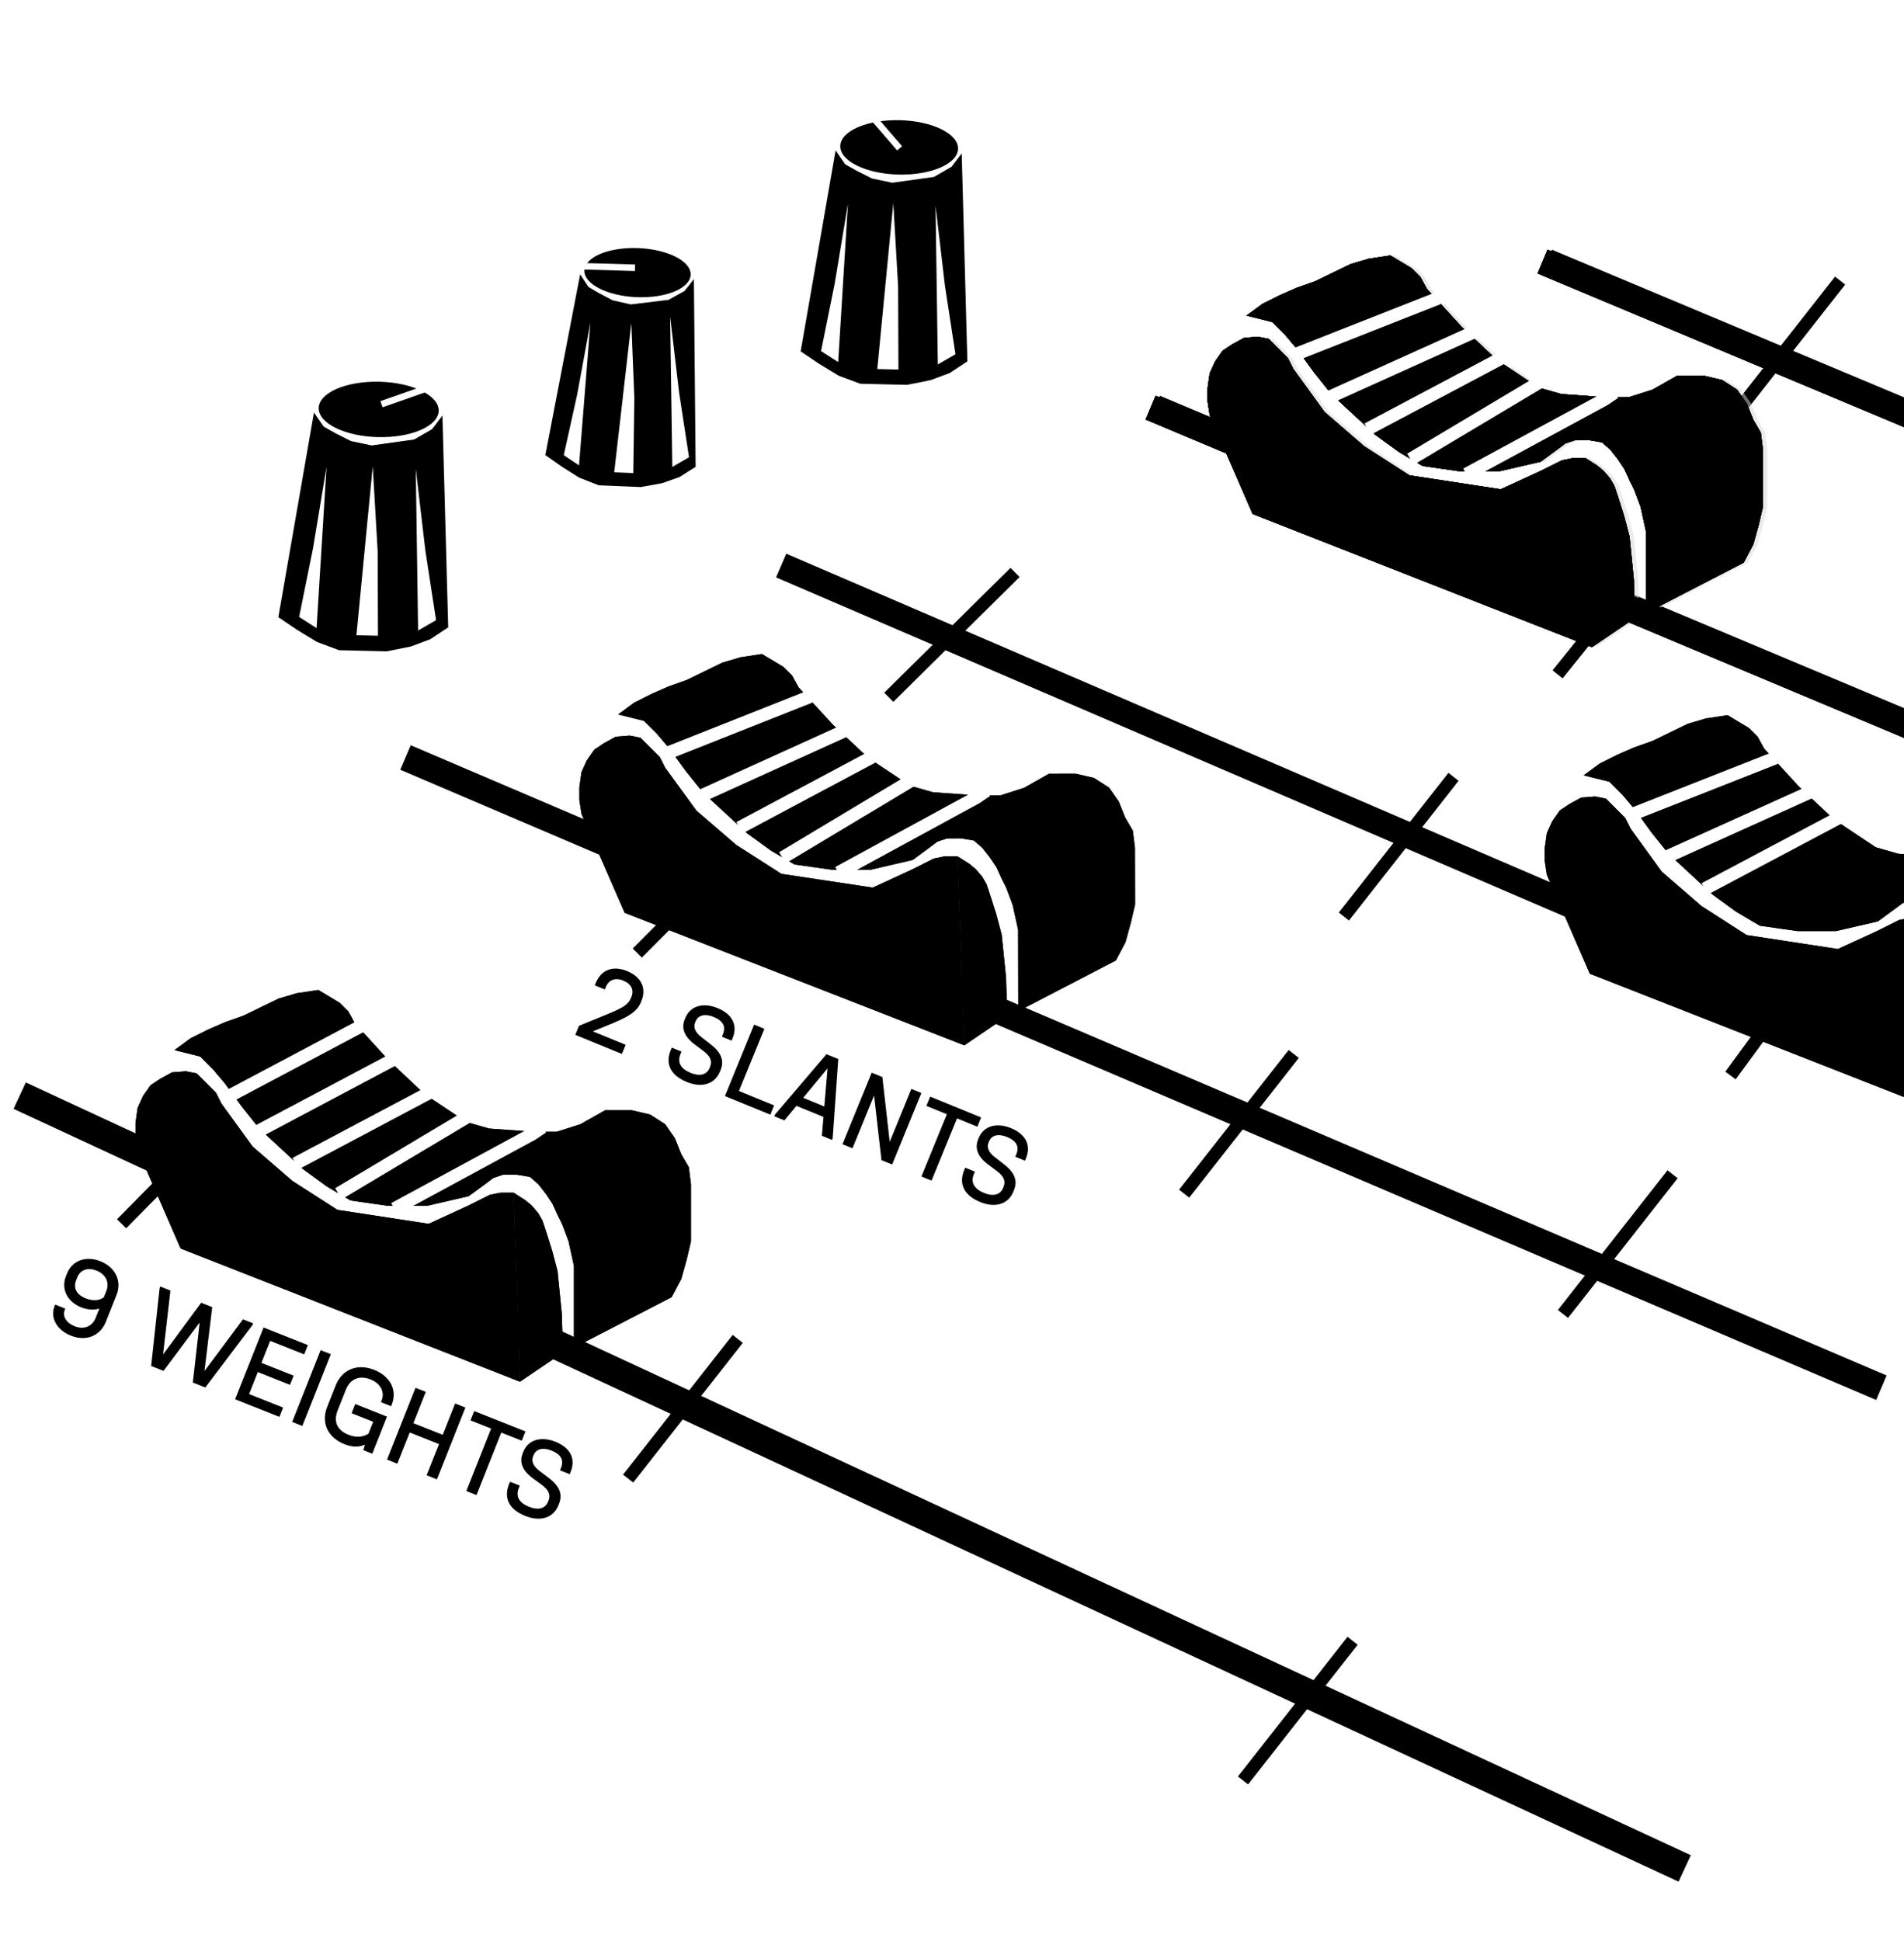 <svg width="778" height="793" viewBox="0 0 778 793" fill="none" xmlns="http://www.w3.org/2000/svg">
<rect x="0" y="0" width="778" height="793" fill="#808080" stroke="none"/>
<g clip-path="url(#clip0_511_7)">
<rect width="778" height="793" fill="white"/>
<path d="M256.662 604.038L301.448 546.968" stroke="black" stroke-width="5.266"/>
<path d="M49.675 499.935L82.874 466.358" stroke="black" stroke-width="5.266"/>
<path d="M507.904 727.356L552.69 670.287" stroke="black" stroke-width="5.266"/>
<path d="M260.406 389.339L301.176 348.415" stroke="black" stroke-width="5.266"/>
<path d="M483.856 487.633L528.642 430.563" stroke="black" stroke-width="5.266"/>
<path d="M638.652 536.776L683.438 479.707" stroke="black" stroke-width="5.266"/>
<path d="M363.166 284.849L414.763 233.855" stroke="black" stroke-width="5.266"/>
<path d="M549.137 374.42L593.923 317.35" stroke="black" stroke-width="5.266"/>
<path d="M707.105 439.362L741.304 392.694" stroke="black" stroke-width="5.266"/>
<path d="M636.448 275.495L665.618 239.262" stroke="black" stroke-width="5.266"/>
<path d="M707.105 171.693L751.891 114.624" stroke="black" stroke-width="5.266"/>
<path d="M632.07 106.86L805.836 179.701" stroke="black" stroke-width="10.531"/>
<path d="M471.908 166.537L807.591 307.392" stroke="black" stroke-width="10.531"/>
<path d="M319.205 231.041L808.03 441.227" stroke="black" stroke-width="10.531"/>
<path d="M165.685 309.45L768.757 566.911" stroke="black" stroke-width="10.884"/>
<path d="M8.053 447.599L688.389 763.299" stroke="black" stroke-width="11.89"/>
<path d="M515.789 137.576L520.177 138.454L524.126 142.403L528.075 146.352L530.269 150.74L542.994 168.293L559.23 182.334L577.66 194.182L614.958 199.886L631.193 192.427L639.969 188.039L644.357 187.161H649.623L652.256 264.39L513.595 209.979L496.043 169.609L495.165 163.904V158.639L496.043 152.496L498.237 147.669L501.308 143.281L505.257 140.648L510.084 138.015L515.789 137.576Z" fill="#D9D9D9" fill-opacity="0.5"/>
<path d="M649.622 187.161L654.449 190.232L657.082 192.427L659.715 195.498L661.47 198.57L662.786 202.519L665.419 210.856L667.613 219.193L669.368 236.745L669.807 252.542L667.174 254.297L652.255 264.39L649.622 187.161Z" fill="#D9D9D9" fill-opacity="0.5"/>
<path d="M569.878 104.36L578.655 109.627L582.165 113.137L584.798 117.964L598.84 133.322L613.32 146.925L630.433 158.334L639.648 160.967L657.749 162.283L667.293 162.283L676.946 159.211L687.039 153.507L698.009 153.507L705.469 155.262L711.612 159.211L715.561 164.916L718.193 171.497L721.265 176.763L722.142 183.783L722.142 198.264L722.142 207.039L720.387 214.5L718.193 222.398L714.243 229.856L674.314 250.48L674.314 228.101L674.314 217.131L672.12 207.039L669.487 200.018L667.732 196.508L665.538 191.681L662.905 187.732L659.833 183.782L656.323 180.711L651.057 179.833L645.353 179.833L641.404 181.15L637.893 183.783L631.31 188.609L614.197 192.558L598.4 192.558L583.042 190.364L573.388 184.66L563.735 177.639L545.744 160.964L538.723 152.188L531.702 142.535L526.875 136.83L521.61 131.565L511.079 128.932L517.662 124.107L524.682 120.597L531.702 117.525L539.163 114.893L553.643 107.872L561.103 105.678L569.878 104.36Z" fill="#D9D9D9" fill-opacity="0.5"/>
<path d="M603.987 191.11L657.082 162.588L661.031 159.955" stroke="white" stroke-width="5.266"/>
<path d="M578.537 185.406L632.071 158.2" stroke="white" stroke-width="5.266"/>
<path d="M560.546 175.313L616.274 147.669" stroke="white" stroke-width="5.266"/>
<path d="M545.188 162.149L603.549 135.821" stroke="white" stroke-width="5.266"/>
<path d="M535.096 144.597L589.507 121.78" stroke="white" stroke-width="5.266"/>
<path d="M630.316 106.86L804.082 179.701" stroke="black" stroke-width="10.531"/>
<path d="M470.153 166.537L805.836 307.392" stroke="black" stroke-width="10.531"/>
<path d="M514.033 137.576L518.421 138.454L522.37 142.403L526.319 146.352L528.513 150.74L541.239 168.293L557.474 182.334L575.904 194.182L613.202 199.886L629.438 192.427L638.214 188.039L642.602 187.161H647.867L650.5 264.39L511.839 209.979L494.287 169.609L493.409 163.904V158.639L494.287 152.496L496.481 147.669L499.552 143.281L503.502 140.648L508.328 138.015L514.033 137.576Z" fill="black"/>
<path d="M647.867 187.161L652.694 190.232L655.327 192.427L657.96 195.498L659.715 198.57L661.031 202.519L663.664 210.856L665.858 219.193L667.613 236.745L668.052 252.542L665.419 254.297L650.5 264.39L647.867 187.161Z" fill="black"/>
<path d="M568.122 104.36L576.899 109.627L580.409 113.137L583.042 117.964L597.084 133.322L611.564 146.925L628.678 158.334L637.892 160.967L655.993 162.283L665.537 162.283L675.191 159.211L685.283 153.507L696.253 153.507L703.713 155.262L709.856 159.211L713.805 164.916L716.437 171.497L719.509 176.763L720.386 183.783L720.386 198.264L720.386 207.039L718.631 214.5L716.437 222.398L712.488 229.856L672.558 250.48L672.558 228.101L672.558 217.131L670.364 207.039L667.731 200.018L665.976 196.508L663.782 191.681L661.149 187.732L658.078 183.782L654.567 180.711L649.302 179.833L643.597 179.833L639.648 181.15L636.138 183.783L629.554 188.609L612.441 192.558L596.644 192.558L581.286 190.364L571.632 184.66L561.979 177.639L543.988 160.964L536.967 152.188L529.946 142.535L525.119 136.83L519.854 131.565L509.323 128.932L515.906 124.107L522.927 120.597L529.946 117.525L537.407 114.893L551.887 107.872L559.347 105.678L568.122 104.36Z" fill="black"/>
<path d="M599.16 193.743L655.522 163.212L659.715 160.394" stroke="white" stroke-width="5.266"/>
<path d="M576.344 187.6L630.755 155.128" stroke="white" stroke-width="5.266"/>
<path d="M558.791 175.314L616.713 144.597" stroke="white" stroke-width="5.266"/>
<path d="M543.433 162.149L601.793 135.821" stroke="white" stroke-width="5.266"/>
<path d="M529.83 144.597L587.752 121.78" stroke="white" stroke-width="5.266"/>
<path d="M630.316 106.86L804.082 179.701" stroke="black" stroke-width="10.531"/>
<path d="M470.153 166.537L805.836 307.392" stroke="black" stroke-width="10.531"/>
<path d="M514.033 137.576L518.421 138.454L522.37 142.403L526.319 146.352L528.513 150.74L541.239 168.293L557.474 182.334L575.904 194.182L613.202 199.886L629.438 192.427L638.214 188.039L642.602 187.161H647.867L650.5 264.39L511.839 209.979L494.287 169.609L493.409 163.904V158.639L494.287 152.496L496.481 147.669L499.552 143.281L503.502 140.648L508.328 138.015L514.033 137.576Z" fill="black"/>
<path d="M647.867 187.161L652.694 190.232L655.327 192.427L657.96 195.498L659.715 198.57L661.031 202.519L663.664 210.856L665.858 219.193L667.613 236.745L668.052 252.542L665.419 254.297L650.5 264.39L647.867 187.161Z" fill="black"/>
<path d="M568.122 104.36L576.899 109.627L580.409 113.137L583.042 117.964L597.084 133.322L611.564 146.925L628.678 158.334L637.892 160.967L655.993 162.283L665.537 162.283L675.191 159.211L685.283 153.507L696.253 153.507L703.713 155.262L709.856 159.211L713.805 164.916L716.437 171.497L719.509 176.763L720.386 183.783L720.386 198.264L720.386 207.039L718.631 214.5L716.437 222.398L712.488 229.856L672.558 250.48L672.558 228.101L672.558 217.131L670.364 207.039L667.731 200.018L665.976 196.508L663.782 191.681L661.149 187.732L658.078 183.782L654.567 180.711L649.302 179.833L643.597 179.833L639.648 181.15L636.138 183.783L629.554 188.609L612.441 192.558L596.644 192.558L581.286 190.364L571.632 184.66L561.979 177.639L543.988 160.964L536.967 152.188L529.946 142.535L525.119 136.83L519.854 131.565L509.323 128.932L515.906 124.107L522.927 120.597L529.946 117.525L537.407 114.893L551.887 107.872L559.347 105.678L568.122 104.36Z" fill="black"/>
<path d="M599.16 193.743L655.522 163.212L659.715 160.394" stroke="white" stroke-width="5.266"/>
<path d="M576.344 187.6L630.755 155.128" stroke="white" stroke-width="5.266"/>
<path d="M558.791 175.314L616.713 144.597" stroke="white" stroke-width="5.266"/>
<path d="M543.433 162.149L601.793 135.821" stroke="white" stroke-width="5.266"/>
<path d="M529.83 144.597L587.752 121.78" stroke="white" stroke-width="5.266"/>
<path d="M630.316 106.86L804.082 179.701" stroke="black" stroke-width="10.531"/>
<path d="M470.153 166.537L805.836 307.392" stroke="black" stroke-width="10.531"/>
<path d="M514.033 137.576L518.421 138.454L522.37 142.403L526.319 146.352L528.513 150.74L541.239 168.293L557.474 182.334L575.904 194.182L613.202 199.886L629.438 192.427L638.214 188.039L642.602 187.161H647.867L650.5 264.39L511.839 209.979L494.287 169.609L493.409 163.904V158.639L494.287 152.496L496.481 147.669L499.552 143.281L503.502 140.648L508.328 138.015L514.033 137.576Z" fill="black"/>
<path d="M647.867 187.161L652.694 190.232L655.327 192.427L657.96 195.498L659.715 198.57L661.031 202.519L663.664 210.856L665.858 219.193L667.613 236.745L668.052 252.542L665.419 254.297L650.5 264.39L647.867 187.161Z" fill="black"/>
<path d="M568.122 104.36L576.899 109.627L580.409 113.137L583.042 117.964L597.084 133.322L611.564 146.925L628.678 158.334L637.892 160.967L655.993 162.283L665.537 162.283L675.191 159.211L685.283 153.507L696.253 153.507L703.713 155.262L709.856 159.211L713.805 164.916L716.437 171.497L719.509 176.763L720.386 183.783L720.386 198.264L720.386 207.039L718.631 214.5L716.437 222.398L712.488 229.856L672.558 250.48L672.558 228.101L672.558 217.131L670.364 207.039L667.731 200.018L665.976 196.508L663.782 191.681L661.149 187.732L658.078 183.782L654.567 180.711L649.302 179.833L643.597 179.833L639.648 181.15L636.138 183.783L629.554 188.609L612.441 192.558L596.644 192.558L581.286 190.364L571.632 184.66L561.979 177.639L543.988 160.964L536.967 152.188L529.946 142.535L525.119 136.83L519.854 131.565L509.323 128.932L515.906 124.107L522.927 120.597L529.946 117.525L537.407 114.893L551.887 107.872L559.347 105.678L568.122 104.36Z" fill="black"/>
<path d="M599.16 193.743L655.522 163.212L659.715 160.394" stroke="white" stroke-width="5.266"/>
<path d="M576.344 187.6L630.755 155.128" stroke="white" stroke-width="5.266"/>
<path d="M558.791 175.314L616.713 144.597" stroke="white" stroke-width="5.266"/>
<path d="M543.433 162.149L601.793 135.821" stroke="white" stroke-width="5.266"/>
<path d="M529.83 144.597L587.752 121.78" stroke="white" stroke-width="5.266"/>
<path d="M630.316 106.86L804.082 179.701" stroke="black" stroke-width="10.531"/>
<path d="M470.153 166.537L805.836 307.392" stroke="black" stroke-width="10.531"/>
<path d="M514.033 137.576L518.421 138.454L522.37 142.403L526.319 146.352L528.513 150.74L541.239 168.293L557.474 182.334L575.904 194.182L613.202 199.886L629.438 192.427L638.214 188.039L642.602 187.161H647.867L650.5 264.39L511.839 209.979L494.287 169.609L493.409 163.904V158.639L494.287 152.496L496.481 147.669L499.552 143.281L503.502 140.648L508.328 138.015L514.033 137.576Z" fill="black"/>
<path d="M647.867 187.161L652.694 190.232L655.327 192.427L657.96 195.498L659.715 198.57L661.031 202.519L663.664 210.856L665.858 219.193L667.613 236.745L668.052 252.542L665.419 254.297L650.5 264.39L647.867 187.161Z" fill="black"/>
<path d="M568.122 104.36L576.899 109.627L580.409 113.137L583.042 117.964L597.084 133.322L611.564 146.925L628.678 158.334L637.892 160.967L655.993 162.283L665.537 162.283L675.191 159.211L685.283 153.507L696.253 153.507L703.713 155.262L709.856 159.211L713.805 164.916L716.437 171.497L719.509 176.763L720.386 183.783L720.386 198.264L720.386 207.039L718.631 214.5L716.437 222.398L712.488 229.856L672.558 250.48L672.558 228.101L672.558 217.131L670.364 207.039L667.731 200.018L665.976 196.508L663.782 191.681L661.149 187.732L658.078 183.782L654.567 180.711L649.302 179.833L643.597 179.833L639.648 181.15L636.138 183.783L629.554 188.609L612.441 192.558L596.644 192.558L581.286 190.364L571.632 184.66L561.979 177.639L543.988 160.964L536.967 152.188L529.946 142.535L525.119 136.83L519.854 131.565L509.323 128.932L515.906 124.107L522.927 120.597L529.946 117.525L537.407 114.893L551.887 107.872L559.347 105.678L568.122 104.36Z" fill="black"/>
<path d="M599.16 193.743L655.522 163.212L659.715 160.394" stroke="white" stroke-width="5.266"/>
<path d="M576.344 187.6L630.755 155.128" stroke="white" stroke-width="5.266"/>
<path d="M558.791 175.314L616.713 144.597" stroke="white" stroke-width="5.266"/>
<path d="M543.433 162.149L601.793 135.821" stroke="white" stroke-width="5.266"/>
<path d="M529.83 144.597L587.752 121.78" stroke="white" stroke-width="5.266"/>
<path d="M75.988 437.641L80.376 438.519L84.325 442.468L88.274 446.417L90.468 450.805L103.194 468.357L119.429 482.399L137.859 494.247L175.157 499.951L191.393 492.492L200.169 488.104L204.557 487.226H209.822L212.455 564.455L73.794 510.044L56.242 469.674L55.364 463.969V458.704L56.242 452.561L58.436 447.734L61.508 443.346L65.457 440.713L70.284 438.08L75.988 437.641Z" fill="black"/>
<path d="M209.823 487.226L214.65 490.297L217.283 492.491L219.916 495.563L221.671 498.635L222.987 502.584L225.62 510.921L227.814 519.258L229.569 536.81L230.008 552.607L227.375 554.362L212.456 564.455L209.823 487.226Z" fill="black"/>
<path d="M130.078 404.425L138.855 409.692L142.366 413.202L144.998 418.029L159.04 433.387L173.52 446.99L190.634 458.399L199.849 461.032L217.949 462.348L227.493 462.348L237.147 459.276L247.239 453.572L258.209 453.572L265.669 455.327L271.812 459.276L275.761 464.981L278.393 471.562L281.465 476.828L282.342 483.847L282.342 498.329L282.342 507.104L280.587 514.565L278.393 522.463L274.444 529.921L234.514 550.545L234.514 528.166L234.514 517.196L232.32 507.104L229.687 500.083L227.932 496.573L225.738 491.746L223.105 487.797L220.034 483.847L216.523 480.776L211.258 479.898L205.553 479.898L201.604 481.215L198.094 483.847L191.51 488.674L174.397 492.623L158.6 492.623L143.242 490.429L133.588 484.725L123.935 477.704L105.944 461.029L98.923 452.253L91.902 442.6L87.076 436.895L81.81 431.63L71.279 428.997L77.862 424.172L84.883 420.662L91.902 417.59L99.363 414.957L113.843 407.937L121.303 405.743L130.078 404.425Z" fill="black"/>
<path d="M161.116 493.808L217.479 463.277L221.671 460.459" stroke="white" stroke-width="5.266"/>
<path d="M138.299 487.665L192.71 455.193" stroke="white" stroke-width="5.266"/>
<path d="M120.746 475.378L178.668 444.662" stroke="white" stroke-width="5.266"/>
<path d="M75.988 437.641L80.376 438.519L84.325 442.468L88.274 446.417L90.468 450.805L103.194 468.357L119.429 482.399L137.859 494.247L175.157 499.951L191.393 492.492L200.169 488.104L204.557 487.226H209.822L212.455 564.455L73.794 510.044L56.242 469.674L55.364 463.969V458.704L56.242 452.561L58.436 447.734L61.508 443.346L65.457 440.713L70.284 438.08L75.988 437.641Z" fill="black"/>
<path d="M209.823 487.226L214.65 490.297L217.283 492.491L219.916 495.563L221.671 498.635L222.987 502.584L225.62 510.921L227.814 519.258L229.569 536.81L230.008 552.607L227.375 554.362L212.456 564.455L209.823 487.226Z" fill="black"/>
<path d="M130.078 404.425L138.855 409.692L142.366 413.202L144.998 418.029L159.04 433.387L173.52 446.99L190.634 458.399L199.849 461.032L217.949 462.348L227.493 462.348L237.147 459.276L247.239 453.572L258.209 453.572L265.669 455.327L271.812 459.276L275.761 464.981L278.393 471.562L281.465 476.828L282.342 483.847L282.342 498.329L282.342 507.104L280.587 514.565L278.393 522.463L274.444 529.921L234.514 550.545L234.514 528.166L234.514 517.196L232.32 507.104L229.687 500.083L227.932 496.573L225.738 491.746L223.105 487.797L220.034 483.847L216.523 480.776L211.258 479.898L205.553 479.898L201.604 481.215L198.094 483.847L191.51 488.674L174.397 492.623L158.6 492.623L143.242 490.429L133.588 484.725L123.935 477.704L105.944 461.029L98.923 452.253L91.902 442.6L87.076 436.895L81.81 431.63L71.279 428.997L77.862 424.172L84.883 420.662L91.902 417.59L99.363 414.957L113.843 407.937L121.303 405.743L130.078 404.425Z" fill="black"/>
<path d="M161.116 493.808L217.479 463.277L221.671 460.459" stroke="white" stroke-width="5.266"/>
<path d="M138.299 487.665L192.71 455.193" stroke="white" stroke-width="5.266"/>
<path d="M120.746 475.378L178.668 444.662" stroke="white" stroke-width="5.266"/>
<path d="M104.862 462.464L162.784 431.748" stroke="white" stroke-width="5.266"/>
<path d="M92.838 448.186L150.76 417.469" stroke="white" stroke-width="5.266"/>
<path d="M257.311 300.506L261.701 301.374L265.658 305.316L269.615 309.257L271.818 313.641L284.578 331.167L300.842 345.176L319.295 356.987L356.605 362.617L372.825 355.125L381.593 350.72L385.979 349.833L391.244 349.823L394.032 427.046L255.262 372.912L237.629 332.578L236.74 326.875L236.73 321.609L237.595 315.464L239.779 310.633L242.842 306.239L246.786 303.598L251.608 300.956L257.311 300.506Z" fill="black"/>
<path d="M391.244 349.823L396.077 352.885L398.714 355.074L401.353 358.14L403.115 361.208L404.439 365.155L407.088 373.487L409.299 381.819L411.089 399.368L411.56 415.164L408.93 416.924L394.031 427.047L391.244 349.823Z" fill="black"/>
<path d="M311.334 267.181L320.122 272.431L323.639 275.934L326.282 280.755L340.354 296.085L354.862 309.659L371.998 321.034L381.218 323.648L399.321 324.929L408.865 324.909L418.512 321.818L428.593 316.094L439.563 316.072L447.026 317.812L453.178 321.749L457.138 327.446L459.784 334.022L462.866 339.282L463.757 346.299L463.786 360.781L463.804 369.556L462.063 377.02L459.885 384.923L455.951 392.389L416.062 413.092L416.018 390.714L415.996 379.744L413.781 369.656L411.135 362.64L409.372 359.133L407.169 354.311L404.528 350.367L401.449 346.424L397.932 343.359L392.665 342.492L386.96 342.503L383.014 343.828L379.509 346.468L372.935 351.307L355.829 355.291L340.033 355.322L324.67 353.159L315.005 347.474L305.338 340.472L287.313 323.834L280.275 315.072L273.235 305.432L268.397 299.737L263.121 294.482L252.584 291.871L259.158 287.033L266.171 283.508L273.185 280.423L280.64 277.775L295.107 270.725L302.562 268.516L311.334 267.181Z" fill="black"/>
<path d="M342.551 356.502L398.852 325.859L403.039 323.032" stroke="white" stroke-width="5.266"/>
<path d="M319.721 350.405L374.068 317.825" stroke="white" stroke-width="5.266"/>
<path d="M302.143 338.153L360.004 307.321" stroke="white" stroke-width="5.266"/>
<path d="M286.76 325.02L345.067 298.575" stroke="white" stroke-width="5.266"/>
<path d="M273.122 307.495L330.998 284.562" stroke="white" stroke-width="5.266"/>
<path d="M257.311 300.506L261.701 301.374L265.658 305.316L269.615 309.257L271.818 313.641L284.578 331.167L300.842 345.176L319.295 356.987L356.605 362.617L372.825 355.125L381.593 350.72L385.979 349.833L391.244 349.823L394.032 427.046L255.262 372.912L237.629 332.578L236.74 326.875L236.73 321.609L237.595 315.464L239.779 310.633L242.842 306.239L246.786 303.598L251.608 300.956L257.311 300.506Z" fill="black"/>
<path d="M391.244 349.823L396.077 352.885L398.714 355.074L401.353 358.14L403.115 361.208L404.439 365.155L407.088 373.487L409.299 381.819L411.089 399.368L411.56 415.164L408.93 416.924L394.031 427.047L391.244 349.823Z" fill="black"/>
<path d="M311.334 267.181L320.122 272.431L323.639 275.934L326.282 280.755L340.354 296.085L354.862 309.659L371.998 321.034L381.218 323.648L399.321 324.929L408.865 324.909L418.512 321.818L428.593 316.094L439.563 316.072L447.026 317.812L453.178 321.749L457.138 327.446L459.784 334.022L462.866 339.282L463.757 346.299L463.786 360.781L463.804 369.556L462.063 377.02L459.885 384.923L455.951 392.389L416.062 413.092L416.018 390.714L415.996 379.744L413.781 369.656L411.135 362.64L409.372 359.133L407.169 354.311L404.528 350.367L401.449 346.424L397.932 343.359L392.665 342.492L386.96 342.503L383.014 343.828L379.509 346.468L372.935 351.307L355.829 355.291L340.033 355.322L324.67 353.159L315.005 347.474L305.338 340.472L287.313 323.834L280.275 315.072L273.235 305.432L268.397 299.737L263.121 294.482L252.584 291.871L259.158 287.033L266.171 283.508L273.185 280.423L280.64 277.775L295.107 270.725L302.562 268.516L311.334 267.181Z" fill="black"/>
<path d="M342.551 356.502L398.852 325.859L403.039 323.032" stroke="white" stroke-width="5.266"/>
<path d="M319.721 350.405L374.068 317.825" stroke="white" stroke-width="5.266"/>
<path d="M302.143 338.153L360.004 307.321" stroke="white" stroke-width="5.266"/>
<path d="M286.76 325.02L345.067 298.575" stroke="white" stroke-width="5.266"/>
<path d="M273.122 307.495L330.998 284.562" stroke="white" stroke-width="5.266"/>
<path d="M651.817 325.383L656.205 326.261L660.154 330.21L664.103 334.159L666.297 338.547L679.023 356.099L695.258 370.141L713.688 381.989L750.986 387.693L767.222 380.233L775.998 375.845L780.386 374.968H785.651L788.284 452.197L649.623 397.786L632.071 357.416L631.193 351.711V346.446L632.071 340.303L634.265 335.476L637.337 331.088L641.286 328.455L646.113 325.822L651.817 325.383Z" fill="black"/>
<path d="M705.906 292.167L714.683 297.434L718.194 300.944L720.826 305.771L734.868 321.129L749.349 334.732L766.462 346.141L775.677 348.774L793.777 350.09L803.321 350.09L812.975 347.018L823.067 341.314L834.037 341.314L841.497 343.069L847.64 347.018L851.589 352.723L854.222 359.304L857.293 364.57L858.171 371.589L858.171 386.071L858.171 394.846L856.415 402.307L854.221 410.205L850.272 417.663L810.342 438.287L810.342 415.908L810.342 404.938L808.148 394.846L805.515 387.825L803.76 384.315L801.566 379.488L798.933 375.539L795.862 371.589L792.351 368.518L787.086 367.64L781.381 367.64L777.432 368.957L773.922 371.589L767.338 376.416L750.225 380.365L734.428 380.365L719.07 378.171L709.417 372.466L699.763 365.446L681.772 348.771L674.751 339.995L667.73 330.342L662.904 324.637L657.638 319.371L647.107 316.739L653.69 311.914L660.711 308.404L667.73 305.332L675.191 302.699L689.672 295.679L697.131 293.485L705.906 292.167Z" fill="black"/>
<path d="M696.574 363.12L754.496 332.404" stroke="white" stroke-width="5.266"/>
<path d="M681.217 349.956L739.577 323.628" stroke="white" stroke-width="5.266"/>
<path d="M667.614 332.404L725.536 309.586" stroke="white" stroke-width="5.266"/>
<path d="M651.817 325.383L656.205 326.261L660.154 330.21L664.103 334.159L666.297 338.547L679.023 356.099L695.258 370.141L713.688 381.989L750.986 387.693L767.222 380.233L775.998 375.845L780.386 374.968H785.651L788.284 452.197L649.623 397.786L632.071 357.416L631.193 351.711V346.446L632.071 340.303L634.265 335.476L637.337 331.088L641.286 328.455L646.113 325.822L651.817 325.383Z" fill="black"/>
<path d="M705.906 292.167L714.683 297.434L718.194 300.944L720.826 305.771L734.868 321.129L749.349 334.732L766.462 346.141L775.677 348.774L793.777 350.09L803.321 350.09L812.975 347.018L823.067 341.314L834.037 341.314L841.497 343.069L847.64 347.018L851.589 352.723L854.222 359.304L857.293 364.57L858.171 371.589L858.171 386.071L858.171 394.846L856.415 402.307L854.221 410.205L850.272 417.663L810.342 438.287L810.342 415.908L810.342 404.938L808.148 394.846L805.515 387.825L803.76 384.315L801.566 379.488L798.933 375.539L795.862 371.589L792.351 368.518L787.086 367.64L781.381 367.64L777.432 368.957L773.922 371.589L767.338 376.416L750.225 380.365L734.428 380.365L719.07 378.171L709.417 372.466L699.763 365.446L681.772 348.771L674.751 339.995L667.73 330.342L662.904 324.637L657.638 319.371L647.107 316.739L653.69 311.914L660.711 308.404L667.73 305.332L675.191 302.699L689.672 295.679L697.131 293.485L705.906 292.167Z" fill="black"/>
<path d="M696.574 363.12L754.496 332.404" stroke="white" stroke-width="5.266"/>
<path d="M681.217 349.956L739.577 323.628" stroke="white" stroke-width="5.266"/>
<path d="M667.614 332.404L725.536 309.586" stroke="white" stroke-width="5.266"/>
<path d="M239.043 111.321L264.367 112.375" stroke="white" stroke-width="2.657"/>
<ellipse cx="260.505" cy="111.378" rx="21.725" ry="10.027" transform="rotate(2.384 260.505 111.378)" fill="black"/>
<path d="M237.06 112.075L240.469 117.234L244.551 119.635L250.279 122.661L257.735 124.365L273.145 122.497L279.708 118.868L283.534 114.009L284.245 190.701L277.659 194.887L270.586 197.38L261.878 198.969L254.086 198.645L244.624 198.251L236.669 195.132L229.608 190.657L222.836 185.914L237.06 112.075Z" fill="black"/>
<path d="M241.258 131.764L236.599 190.112L230.36 185.949L235.856 161.089L241.258 131.764Z" fill="white"/>
<path d="M273.824 129.21L274.717 190.741L281.546 186.801L277.484 160.344L273.824 129.21Z" fill="white"/>
<path d="M237.756 108.759L259.474 109.384" stroke="white" stroke-width="2.657"/>
<path d="M257.978 131.902L259.208 162.618L258.769 193.265L250.977 192.94L254.477 162.421L257.978 131.902Z" fill="white"/>
<ellipse cx="154.739" cy="167.255" rx="24.523" ry="11.318" transform="rotate(1.351 154.739 167.255)" fill="black"/>
<path d="M173.918 158.808L155.898 165.129" stroke="white" stroke-width="2.657"/>
<path d="M128.291 168.518L132.244 174.272L136.899 176.898L143.425 180.197L151.875 181.968L169.229 179.547L176.561 175.317L180.781 169.756L183.143 256.295L175.795 261.154L167.863 264.111L158.068 266.082L149.267 265.874L138.58 265.622L129.54 262.264L121.479 257.357L113.74 252.142L128.291 168.518Z" fill="black"/>
<path d="M133.43 190.653L129.359 256.599L122.234 252.028L127.93 223.859L133.43 190.653Z" fill="white"/>
<path d="M169.89 191.513L170.848 257.577L178.181 253.348L173.819 224.941L169.89 191.513Z" fill="white"/>
<path d="M152.303 190.469L154.317 225.11L154.444 259.706L145.644 259.499L148.974 224.984L152.303 190.469Z" fill="white"/>
<ellipse cx="367.4" cy="60.211" rx="24.072" ry="11.11" transform="rotate(1.351 367.4 60.211)" fill="black"/>
<path d="M341.44 61.451L345.32 67.099L349.89 69.677L356.296 72.915L364.59 74.654L381.625 72.277L388.823 68.125L392.965 62.666L395.284 147.615L388.071 152.384L380.285 155.287L370.669 157.222L362.03 157.018L351.54 156.77L342.666 153.474L334.753 148.657L327.156 143.538L341.44 61.451Z" fill="black"/>
<path d="M346.484 83.18L342.488 147.914L335.494 143.427L341.085 115.775L346.484 83.18Z" fill="white"/>
<path d="M382.274 84.023L383.215 148.874L390.413 144.722L386.131 116.837L382.274 84.023Z" fill="white"/>
<path d="M365.011 82.999L366.987 117.003L367.112 150.964L358.473 150.76L361.742 116.879L365.011 82.999Z" fill="white"/>
<path d="M356.524 47.765L367.594 60.606" stroke="white" stroke-width="2.657"/>
<path d="M235.074 422.76L236.586 419.066L248.198 414.306C254.873 411.58 256.758 410.273 257.815 407.691L257.997 407.246C259.162 404.397 257.94 401.923 254.69 400.594C251.396 399.246 248.754 400.244 247.515 403.271L247.133 404.206L243.038 402.53L243.438 401.551C245.642 396.165 250.443 394.335 256.274 396.721C262.061 399.088 264.222 403.713 262.092 408.921L261.91 409.367C260.471 412.883 257.633 414.996 250.563 417.924L242.257 421.334L255.656 426.814L254.127 430.554L235.074 422.76ZM280.646 442.025C274.057 439.33 271.745 434.694 274.075 428.996L274.494 427.973L278.456 429.593L278.037 430.617C276.653 434 278.124 436.628 282.175 438.285C285.914 439.815 288.796 439.123 289.961 436.274L290.161 435.784C291.108 433.47 290.293 431.525 287.478 429.386L283.82 426.643C279.637 423.529 278.298 420.071 279.791 416.421L280.046 415.798C282.012 410.99 287.241 409.387 293.206 411.827C299.26 414.304 301.52 418.814 299.353 424.111L298.934 425.135L294.972 423.514L295.391 422.491C296.684 419.33 295.452 417.007 291.534 415.405C288.062 413.985 285.288 414.669 284.232 417.25L284.032 417.74C283.213 419.743 284.143 421.787 286.594 423.673L290.145 426.424C294.7 429.898 296.031 433.249 294.429 437.166L294.174 437.789C292.08 442.908 286.789 444.537 280.646 442.025ZM296.21 447.768L308.155 418.566L312.339 420.278L301.942 445.696L316.32 451.577L314.773 455.361L296.21 447.768ZM316.377 456.017L316.65 455.349L337.715 430.657L342.522 432.624L340.243 465L339.97 465.668L335.83 463.974L336.479 456.29L325.44 451.774L320.517 457.711L316.377 456.017ZM328.189 448.482L336.825 452.014L338.152 436.448L328.189 448.482ZM344.246 467.417L356.191 438.215L360.553 440L363.545 466.477L372.394 444.843L376.49 446.518L364.545 475.72L360.182 473.936L357.154 447.547L348.341 469.092L344.246 467.417ZM376.506 480.613L386.903 455.195L378.534 451.772L380.082 447.988L400.915 456.509L399.367 460.293L391.043 456.888L380.646 482.306L376.506 480.613ZM400.54 491.067C393.952 488.373 391.639 483.737 393.97 478.039L394.388 477.015L398.35 478.636L397.931 479.66C396.548 483.043 398.019 485.671 402.069 487.328C405.809 488.858 408.69 488.166 409.855 485.317L410.056 484.827C411.002 482.512 410.187 480.568 407.372 478.429L403.714 475.686C399.532 472.572 398.192 469.114 399.685 465.464L399.94 464.841C401.907 460.033 407.135 458.43 413.1 460.87C419.154 463.347 421.414 467.857 419.247 473.154L418.829 474.178L414.867 472.557L415.286 471.533C416.578 468.373 415.346 466.05 411.429 464.448C407.957 463.027 405.183 463.711 404.126 466.293L403.926 466.783C403.107 468.786 404.038 470.83 406.488 472.715L410.039 475.467C414.594 478.941 415.925 482.292 414.323 486.209L414.068 486.832C411.974 491.951 406.683 493.58 400.54 491.067Z" fill="black"/>
<path d="M29.012 545.661C23.2 543.356 20.372 538.353 22.305 533.48L22.518 532.944L26.676 534.593L26.463 535.13C25.417 537.767 27.139 540.468 30.537 541.816C34.292 543.306 37.691 541.912 39.11 538.335L40.599 534.58C38.368 535.247 35.787 535.103 33.194 534.074C27.427 531.787 24.902 526.542 26.941 521.401L27.42 520.194C29.495 514.963 35.08 512.884 41.026 515.243C47.151 517.672 49.882 523.309 47.63 528.986L43.303 539.895C40.98 545.751 35.226 548.126 29.012 545.661ZM31.135 522.961C29.858 526.18 31.259 528.909 35.014 530.398C37.965 531.569 40.581 531.365 42.426 529.975L43.454 527.382C44.837 523.895 43.211 520.559 39.501 519.088C35.88 517.651 32.819 518.714 31.596 521.799L31.135 522.961ZM61.762 558.031L65.216 526.235L65.482 525.564L69.64 527.214L66.625 553.337L82.202 532.197L86.718 533.988L83.551 560.102L99.28 538.971L103.438 540.62L103.172 541.29L83.892 566.808L78.796 564.787L81.583 540.281L66.814 560.034L61.762 558.031ZM96.07 571.639L107.702 542.311L125.809 549.493L124.301 553.293L110.398 547.778L106.833 556.764L119.977 561.978L118.487 565.733L105.344 560.52L101.779 569.506L115.683 575.021L114.176 578.821L96.07 571.639ZM119.389 580.888L131.021 551.561L135.179 553.21L123.546 582.537L119.389 580.888ZM140.775 589.992C133.89 587.261 131.104 581.241 133.694 574.714L137.169 565.951C139.758 559.424 146.038 556.896 152.878 559.61C159.54 562.252 162.405 567.942 160.082 573.798L159.816 574.469L155.658 572.82L155.924 572.149C157.325 568.617 155.493 565.148 151.425 563.535C146.82 561.708 143.092 563.282 141.318 567.752L137.967 576.202C136.176 580.717 137.713 584.276 142.407 586.138C145.358 587.309 148.198 587.193 150.551 585.695L152.484 580.822L143.677 577.329L145.167 573.573L158.131 578.716L152.12 593.871L148.454 592.417L149.082 590.183C146.566 591.306 143.86 591.216 140.775 589.992ZM158.152 596.264L169.785 566.937L173.987 568.603L168.916 581.39L180.897 586.142L185.969 573.356L190.171 575.023L178.538 604.35L174.336 602.683L179.39 589.942L167.409 585.19L162.355 597.931L158.152 596.264ZM190.551 609.115L200.677 583.588L192.272 580.254L193.779 576.454L214.702 584.753L213.194 588.553L204.834 585.237L194.709 610.764L190.551 609.115ZM214.695 619.313C208.079 616.688 205.717 612.078 207.986 606.356L208.394 605.327L212.373 606.905L211.965 607.934C210.618 611.331 212.117 613.944 216.185 615.558C219.94 617.047 222.814 616.324 223.949 613.463L224.144 612.971C225.066 610.647 224.23 608.711 221.393 606.603L217.705 603.898C213.49 600.829 212.113 597.386 213.568 593.72L213.816 593.094C215.731 588.266 220.942 586.607 226.933 588.984C233.013 591.395 235.321 595.881 233.211 601.201L232.803 602.229L228.824 600.651L229.232 599.623C230.491 596.449 229.234 594.139 225.3 592.578C221.812 591.195 219.046 591.909 218.017 594.502L217.822 594.994C217.024 597.005 217.977 599.039 220.447 600.898L224.028 603.612C228.619 607.037 229.986 610.373 228.426 614.308L228.177 614.934C226.138 620.075 220.865 621.76 214.695 619.313Z" fill="black"/>
</g>
<defs>
<clipPath id="clip0_511_7">
<rect width="778" height="793" fill="white"/>
</clipPath>
</defs>
</svg>
